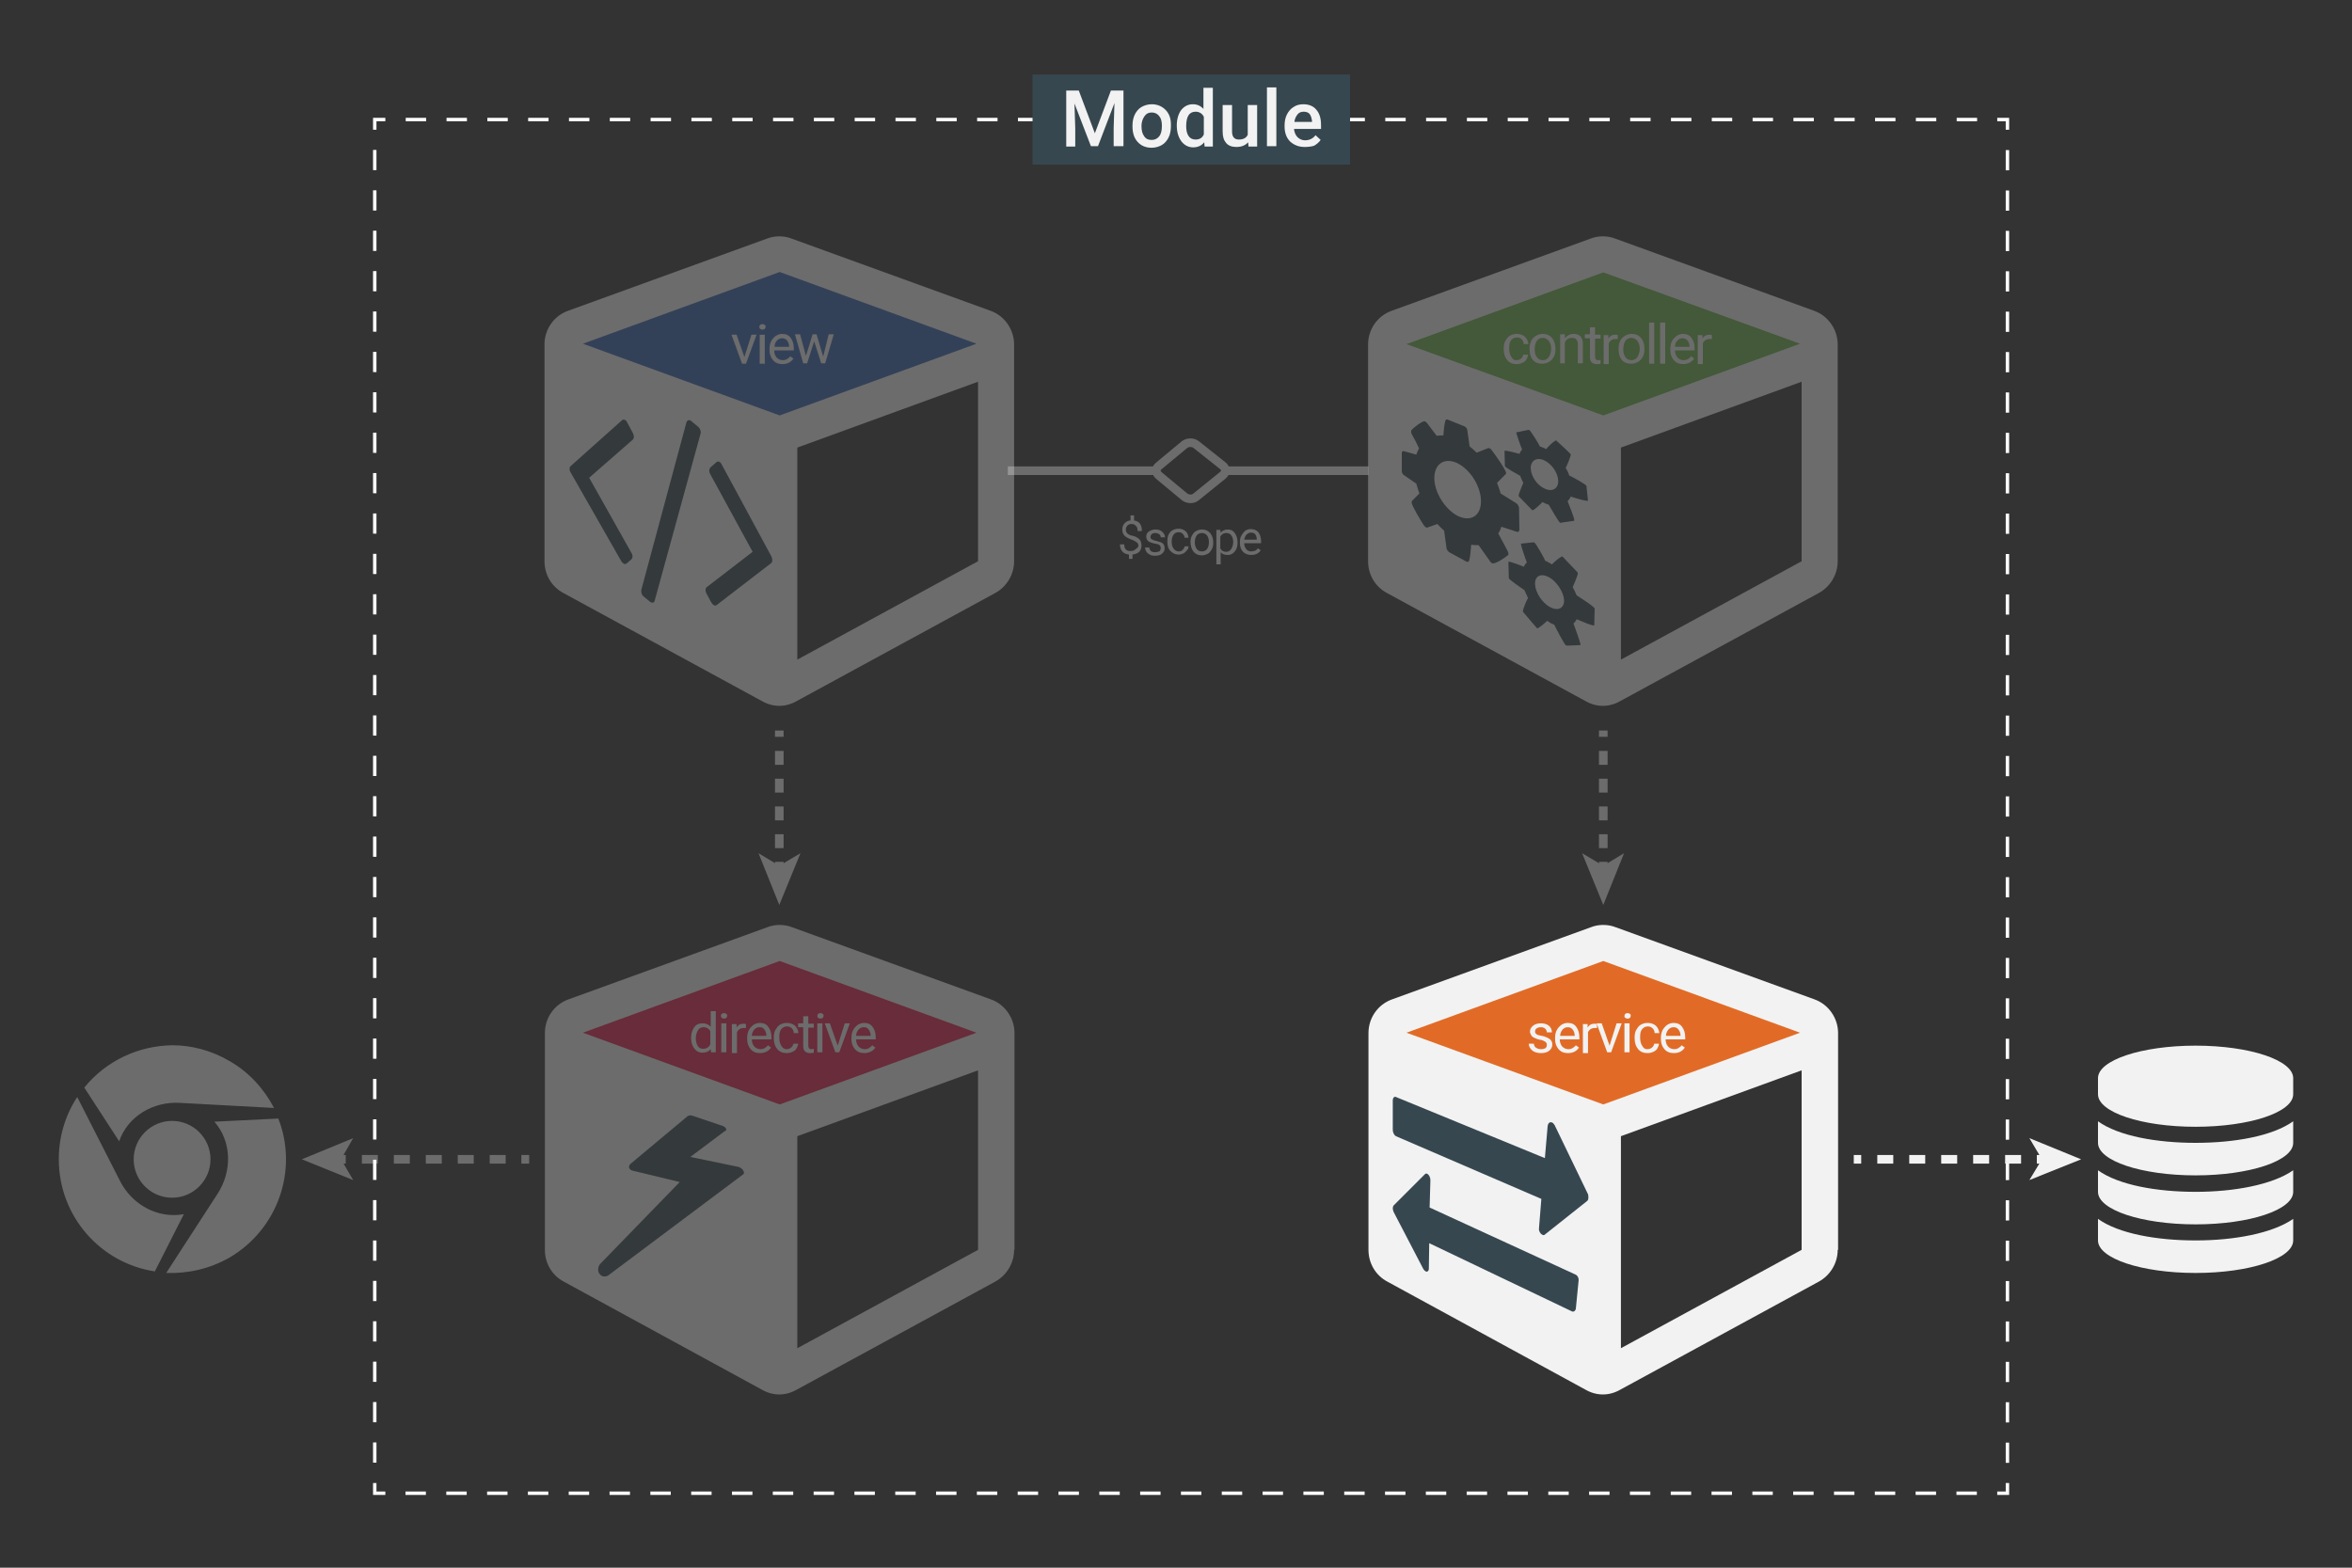 <?xml version="1.0" encoding="utf-8"?>
<!-- Generator: Adobe Illustrator 16.0.0, SVG Export Plug-In . SVG Version: 6.00 Build 0)  -->
<!DOCTYPE svg PUBLIC "-//W3C//DTD SVG 1.1//EN" "http://www.w3.org/Graphics/SVG/1.1/DTD/svg11.dtd">
<svg version="1.1" id="Layer_1" xmlns="http://www.w3.org/2000/svg" xmlns:xlink="http://www.w3.org/1999/xlink" x="0px" y="0px"
	 width="600px" height="400px" viewBox="0 0 600 400" enable-background="new 0 0 600 400" xml:space="preserve">
<rect x="0" y="0" width="600" height="400" fill="#333333" stroke="none"/>
<g>
	<g>
		<g>
			<polyline fill="none" stroke="#FFFFFF" stroke-width="0.87" stroke-miterlimit="10" points="512.1,378.4 512.1,381 509.5,381 
							"/>
			
				<line fill="none" stroke="#FFFFFF" stroke-width="0.87" stroke-miterlimit="10" stroke-dasharray="5.206,5.206" x1="504.3" y1="381" x2="100.9" y2="381"/>
			<polyline fill="none" stroke="#FFFFFF" stroke-width="0.87" stroke-miterlimit="10" points="98.3,381 95.6,381 95.6,378.4 			
				"/>
			
				<line fill="none" stroke="#FFFFFF" stroke-width="0.87" stroke-miterlimit="10" stroke-dasharray="5.153,5.153" x1="95.6" y1="373.2" x2="95.6" y2="35.7"/>
			<polyline fill="none" stroke="#FFFFFF" stroke-width="0.87" stroke-miterlimit="10" points="95.6,33.1 95.6,30.5 98.3,30.5 			
				"/>
			
				<line fill="none" stroke="#FFFFFF" stroke-width="0.87" stroke-miterlimit="10" stroke-dasharray="5.206,5.206" x1="103.5" y1="30.5" x2="506.9" y2="30.5"/>
			<polyline fill="none" stroke="#FFFFFF" stroke-width="0.87" stroke-miterlimit="10" points="509.5,30.5 512.1,30.5 512.1,33.1 
							"/>
			
				<line fill="none" stroke="#FFFFFF" stroke-width="0.87" stroke-miterlimit="10" stroke-dasharray="5.153,5.153" x1="512.1" y1="38.3" x2="512.1" y2="375.8"/>
		</g>
	</g>
	<rect x="263.4" y="19" fill="#36474F" width="81" height="23"/>
	<g>
		<path fill="#F2F2F2" d="M275.2,23.1l4.1,10.9l4.1-10.9h3.2v14.2h-2.5v-4.7l0.2-6.3l-4.2,11h-1.8l-4.2-10.9l0.2,6.3v4.7H272V23.1
			H275.2z"/>
		<path fill="#F2F2F2" d="M288.9,32c0-1,0.2-2,0.6-2.8s1-1.5,1.7-1.9s1.6-0.7,2.6-0.7c1.4,0,2.6,0.5,3.5,1.4s1.4,2.1,1.4,3.7l0,0.6
			c0,1-0.2,2-0.6,2.8s-1,1.5-1.7,1.9s-1.6,0.7-2.6,0.7c-1.5,0-2.7-0.5-3.6-1.5s-1.3-2.3-1.3-4V32z M291.2,32.2
			c0,1.1,0.2,1.9,0.7,2.6s1.1,0.9,1.9,0.9s1.4-0.3,1.9-0.9s0.7-1.5,0.7-2.7c0-1.1-0.2-1.9-0.7-2.5s-1.1-0.9-1.9-0.9
			c-0.8,0-1.4,0.3-1.8,0.9S291.2,30.9,291.2,32.2z"/>
		<path fill="#F2F2F2" d="M300.2,32c0-1.6,0.4-2.9,1.1-3.9c0.8-1,1.8-1.5,3-1.5c1.1,0,2,0.4,2.7,1.2v-5.4h2.4v15h-2.1l-0.1-1.1
			c-0.7,0.9-1.7,1.3-2.8,1.3c-1.2,0-2.2-0.5-3-1.5C300.6,35,300.2,33.7,300.2,32z M302.6,32.2c0,1.1,0.2,1.9,0.6,2.5
			c0.4,0.6,1,0.9,1.8,0.9c1,0,1.7-0.4,2.1-1.3v-4.5c-0.4-0.8-1.1-1.3-2.1-1.3c-0.8,0-1.4,0.3-1.8,0.9C302.8,30,302.6,31,302.6,32.2z
			"/>
		<path fill="#F2F2F2" d="M318.4,36.3c-0.7,0.8-1.7,1.2-3,1.2c-1.1,0-2-0.3-2.6-1c-0.6-0.7-0.9-1.6-0.9-2.9v-6.8h2.4v6.8
			c0,1.3,0.6,2,1.7,2c1.2,0,1.9-0.4,2.3-1.2v-7.6h2.4v10.6h-2.2L318.4,36.3z"/>
		<path fill="#F2F2F2" d="M325.6,37.3h-2.4v-15h2.4V37.3z"/>
		<path fill="#F2F2F2" d="M332.8,37.5c-1.5,0-2.7-0.5-3.7-1.4c-0.9-0.9-1.4-2.2-1.4-3.8V32c0-1.1,0.2-2,0.6-2.8
			c0.4-0.8,1-1.5,1.7-1.9c0.7-0.5,1.6-0.7,2.5-0.7c1.4,0,2.6,0.5,3.3,1.4c0.8,0.9,1.2,2.2,1.2,3.9v1h-6.9c0.1,0.9,0.4,1.6,0.9,2.1
			c0.5,0.5,1.2,0.8,1.9,0.8c1.1,0,2-0.4,2.7-1.3l1.3,1.2c-0.4,0.6-1,1.1-1.7,1.5C334.5,37.4,333.7,37.5,332.8,37.5z M332.6,28.5
			c-0.7,0-1.2,0.2-1.6,0.7s-0.7,1.1-0.8,1.9h4.5v-0.2c-0.1-0.8-0.3-1.4-0.6-1.8S333.2,28.5,332.6,28.5z"/>
	</g>
</g>
<g>
	<g>
		<path fill="#F2F2F2" d="M585,275.1v4.1c0,4.6-11.1,8.3-24.9,8.3s-24.9-3.7-24.9-8.3v-4.1c0-4.6,11.1-8.3,24.9-8.3
			S585,270.5,585,275.1z M585,286.1v5.5c0,4.6-11.1,8.3-24.9,8.3s-24.9-3.7-24.9-8.3v-5.5c5.3,3.8,15.1,5.5,24.9,5.5
			S579.7,289.9,585,286.1z M585,298.6v5.5c0,4.6-11.1,8.3-24.9,8.3s-24.9-3.7-24.9-8.3v-5.5c5.3,3.8,15.1,5.5,24.9,5.5
			S579.7,302.3,585,298.6z M585,311v5.5c0,4.6-11.1,8.3-24.9,8.3s-24.9-3.7-24.9-8.3V311c5.3,3.8,15.1,5.5,24.9,5.5
			S579.7,314.7,585,311z"/>
	</g>
	<g>
		<g>
			<line fill="none" stroke="#F2F2F2" stroke-width="2.2" stroke-miterlimit="10" x1="472.9" y1="295.8" x2="474.8" y2="295.8"/>
			
				<line fill="none" stroke="#F2F2F2" stroke-width="2.2" stroke-miterlimit="10" stroke-dasharray="4.076,4.076" x1="478.9" y1="295.8" x2="517.6" y2="295.8"/>
			<line fill="none" stroke="#F2F2F2" stroke-width="2.2" stroke-miterlimit="10" x1="519.6" y1="295.8" x2="521.5" y2="295.8"/>
			<g>
				<polygon fill="#F2F2F2" points="530.9,295.8 517.7,301.1 520.9,295.8 517.7,290.4 				"/>
			</g>
		</g>
	</g>
</g>
<g opacity="0.3">
	<g>
		<path fill="#F2F2F2" d="M30.6,301.3c3.1,6.1,9.6,9.7,16.3,8.5l-7.4,14.6C25.6,322.3,15,310.3,15,295.8c0-5.9,1.7-11.3,4.7-15.9
			L30.6,301.3z M58.5,270.7c5.1,2.9,8.9,7.2,11.4,12l-24-1.3c-6.8-0.4-13.3,3.4-15.5,9.8l-8.9-13.7c5.6-6.9,13.9-10.7,22.5-10.8
			C48.8,266.7,53.9,268,58.5,270.7z M53.7,295.8c0,5.4-4.4,9.8-9.8,9.8s-9.8-4.4-9.8-9.8s4.4-9.8,9.8-9.8S53.7,290.4,53.7,295.8z
			 M58.5,320.9c-5.1,2.9-10.7,4.1-16.1,3.9l13.1-20.2c3.7-5.7,3.7-13.2-0.8-18.4l16.3-0.8C76.1,298.4,71,313.6,58.5,320.9z"/>
	</g>
	<g>
		<g>
			<line fill="none" stroke="#F2F2F2" stroke-width="2.2" stroke-miterlimit="10" x1="135" y1="295.8" x2="133" y2="295.8"/>
			
				<line fill="none" stroke="#F2F2F2" stroke-width="2.2" stroke-miterlimit="10" stroke-dasharray="4.076,4.076" x1="129" y1="295.8" x2="90.2" y2="295.8"/>
			<line fill="none" stroke="#F2F2F2" stroke-width="2.2" stroke-miterlimit="10" x1="88.2" y1="295.8" x2="86.3" y2="295.8"/>
			<g>
				<polygon fill="#F2F2F2" points="77,295.8 90.1,290.4 87,295.8 90.1,301.1 				"/>
			</g>
		</g>
	</g>
</g>
<g opacity="0.3">
	<polygon fill="#69B145" points="409.9,64.3 462.8,85.8 462.8,90.3 409,111.3 355.3,90.3 355.3,85.3 	"/>
	<g>
		<path fill="#F2F2F2" d="M468.8,143.2c0,3.4-1.9,6.5-4.8,8.1l-50.7,27.6c-1.4,0.8-2.9,1.2-4.4,1.2s-3-0.4-4.4-1.2l-50.7-27.6
			c-3-1.6-4.8-4.7-4.8-8.1V87.9c0-3.9,2.4-7.3,6-8.6l50.7-18.4c1-0.4,2.1-0.6,3.2-0.6s2.2,0.2,3.2,0.6l50.7,18.4
			c3.6,1.3,6,4.8,6,8.6V143.2z M459.2,87.7L409,69.5l-50.2,18.3L409,106L459.2,87.7z M459.6,143.2V97.4l-46.1,16.8v54.1L459.6,143.2
			z"/>
	</g>
	<g>
		<path fill="#F2F2F2" d="M386.8,91.9c0.5,0,0.8-0.1,1.2-0.4s0.5-0.6,0.6-1h1.2c0,0.4-0.2,0.8-0.4,1.2s-0.6,0.7-1.1,0.9
			c-0.4,0.2-0.9,0.3-1.4,0.3c-1,0-1.8-0.3-2.4-1c-0.6-0.7-0.9-1.6-0.9-2.8v-0.2c0-0.7,0.1-1.4,0.4-1.9s0.6-1,1.1-1.3
			c0.5-0.3,1.1-0.5,1.8-0.5c0.8,0,1.5,0.2,2.1,0.7c0.5,0.5,0.8,1.1,0.9,1.9h-1.2c0-0.5-0.2-0.9-0.5-1.2c-0.3-0.3-0.7-0.5-1.2-0.5
			c-0.6,0-1.1,0.2-1.5,0.7c-0.4,0.5-0.5,1.1-0.5,2v0.2c0,0.9,0.2,1.5,0.5,2S386.1,91.9,386.8,91.9z"/>
		<path fill="#F2F2F2" d="M390.2,89c0-0.7,0.1-1.4,0.4-2c0.3-0.6,0.7-1,1.2-1.3c0.5-0.3,1.1-0.5,1.7-0.5c1,0,1.8,0.3,2.4,1
			c0.6,0.7,0.9,1.6,0.9,2.8v0.1c0,0.7-0.1,1.4-0.4,1.9c-0.3,0.6-0.7,1-1.2,1.3c-0.5,0.3-1.1,0.5-1.8,0.5c-1,0-1.8-0.3-2.4-1
			C390.5,91.2,390.2,90.3,390.2,89L390.2,89z M391.5,89.2c0,0.8,0.2,1.5,0.6,2c0.4,0.5,0.9,0.7,1.5,0.7c0.6,0,1.2-0.3,1.5-0.8
			s0.6-1.2,0.6-2.1c0-0.8-0.2-1.5-0.6-2c-0.4-0.5-0.9-0.8-1.5-0.8c-0.6,0-1.1,0.2-1.5,0.7S391.5,88.2,391.5,89.2z"/>
		<path fill="#F2F2F2" d="M399.2,85.4l0,0.9c0.6-0.7,1.3-1.1,2.2-1.1c1.6,0,2.4,0.9,2.4,2.6v4.9h-1.3v-4.9c0-0.5-0.1-0.9-0.4-1.2
			c-0.2-0.3-0.6-0.4-1.1-0.4c-0.4,0-0.8,0.1-1.1,0.3s-0.6,0.5-0.7,0.9v5.3H398v-7.4H399.2z"/>
		<path fill="#F2F2F2" d="M406.9,83.6v1.8h1.4v1h-1.4V91c0,0.3,0.1,0.5,0.2,0.7c0.1,0.1,0.3,0.2,0.6,0.2c0.1,0,0.3,0,0.6-0.1v1
			c-0.3,0.1-0.7,0.1-1,0.1c-0.6,0-1-0.2-1.3-0.5s-0.4-0.8-0.4-1.5v-4.6h-1.3v-1h1.3v-1.8H406.9z"/>
		<path fill="#F2F2F2" d="M412.7,86.5c-0.2,0-0.4,0-0.6,0c-0.8,0-1.4,0.4-1.7,1.1v5.3h-1.3v-7.4h1.2l0,0.9c0.4-0.7,1-1,1.8-1
			c0.2,0,0.4,0,0.6,0.1V86.5z"/>
		<path fill="#F2F2F2" d="M412.9,89c0-0.7,0.1-1.4,0.4-2c0.3-0.6,0.7-1,1.2-1.3c0.5-0.3,1.1-0.5,1.7-0.5c1,0,1.8,0.3,2.4,1
			c0.6,0.7,0.9,1.6,0.9,2.8v0.1c0,0.7-0.1,1.4-0.4,1.9c-0.3,0.6-0.7,1-1.2,1.3c-0.5,0.3-1.1,0.5-1.8,0.5c-1,0-1.8-0.3-2.4-1
			C413.2,91.2,412.9,90.3,412.9,89L412.9,89z M414.1,89.2c0,0.8,0.2,1.5,0.6,2c0.4,0.5,0.9,0.7,1.5,0.7c0.6,0,1.2-0.3,1.5-0.8
			s0.6-1.2,0.6-2.1c0-0.8-0.2-1.5-0.6-2c-0.4-0.5-0.9-0.8-1.5-0.8c-0.6,0-1.1,0.2-1.5,0.7S414.1,88.2,414.1,89.2z"/>
		<path fill="#F2F2F2" d="M422,92.8h-1.3V82.3h1.3V92.8z"/>
		<path fill="#F2F2F2" d="M424.8,92.8h-1.3V82.3h1.3V92.8z"/>
		<path fill="#F2F2F2" d="M429.4,92.9c-1,0-1.8-0.3-2.4-1s-0.9-1.5-0.9-2.6v-0.2c0-0.7,0.1-1.4,0.4-2c0.3-0.6,0.7-1,1.2-1.4
			c0.5-0.3,1-0.5,1.6-0.5c1,0,1.7,0.3,2.2,1s0.8,1.5,0.8,2.7v0.5h-5c0,0.7,0.2,1.3,0.6,1.8c0.4,0.4,0.9,0.7,1.6,0.7
			c0.4,0,0.8-0.1,1.1-0.3s0.6-0.4,0.8-0.7l0.8,0.6C431.5,92.4,430.6,92.9,429.4,92.9z M429.2,86.3c-0.5,0-0.9,0.2-1.3,0.6
			s-0.6,0.9-0.6,1.6h3.7v-0.1c0-0.6-0.2-1.1-0.5-1.5S429.7,86.3,429.2,86.3z"/>
		<path fill="#F2F2F2" d="M436.7,86.5c-0.2,0-0.4,0-0.6,0c-0.8,0-1.4,0.4-1.7,1.1v5.3h-1.3v-7.4h1.2l0,0.9c0.4-0.7,1-1,1.8-1
			c0.2,0,0.4,0,0.6,0.1V86.5z"/>
	</g>
	<g>
		<path fill="#36474F" d="M387.6,135.1c0,0.4-0.2,0.7-0.6,0.6l-4-1.3c-0.2,0.6-0.4,1.2-0.8,1.7c0.8,1.5,1.6,2.9,2.4,4.5
			c0.1,0.2,0.2,0.4,0.2,0.7c0,0.2,0,0.4-0.2,0.4c-0.5,0.5-3.3,2.4-4,2c-0.2-0.1-0.4-0.3-0.5-0.5l-2.9-4.1c-0.6,0-1.2,0-1.9-0.1
			c-0.1,1.3-0.2,2.8-0.5,4c-0.1,0.3-0.4,0.5-0.7,0.3l-4.4-2.4c-0.3-0.2-0.7-0.7-0.7-1.1l-0.6-4.4c-0.6-0.5-1.2-1.1-1.7-1.7l-2.6,0.9
			c-0.1,0.1-0.3,0-0.4-0.1c-0.2-0.1-0.3-0.3-0.5-0.5c-0.6-0.9-3.1-5-3.1-5.8c0-0.2,0.1-0.3,0.1-0.4c0.6-0.6,1.3-1.3,1.9-1.9
			c-0.3-0.8-0.6-1.7-0.8-2.5l-3.2-2.2c-0.3-0.2-0.5-0.6-0.5-1v-4.6c0-0.3,0.2-0.6,0.5-0.5l3.2,0.9c0.2-0.6,0.4-1.1,0.7-1.6
			c-0.6-1.3-1.2-2.5-1.9-3.7c-0.1-0.2-0.1-0.4-0.1-0.6c0-0.2,0-0.3,0.1-0.4c0.4-0.5,2.8-2.4,3.4-2.2c0.2,0.1,0.3,0.2,0.5,0.4
			l2.5,3.3c0.5-0.1,1.1-0.1,1.7-0.1c0.1-1.2,0.2-2.6,0.5-3.7c0.1-0.3,0.3-0.5,0.7-0.3l4.2,1.7c0.3,0.1,0.7,0.6,0.7,0.9l0.6,4.2
			c0.6,0.5,1.2,1,1.8,1.6l2.8-1.1c0.1-0.1,0.3-0.1,0.5,0c0.2,0.1,0.4,0.2,0.5,0.4c0.7,0.9,3.7,5.1,3.7,5.9c0,0.2-0.1,0.3-0.2,0.4
			c-0.7,0.7-1.4,1.4-2.1,2.1c0.3,0.9,0.7,1.8,0.9,2.7l4,2.5c0.4,0.3,0.6,0.7,0.7,1.1L387.6,135.1z M371.6,118.1
			c-3.2-1.4-5.7,0.3-5.7,3.9c0,3.6,2.7,7.9,5.9,9.6c3.4,1.7,6.1,0,6-3.9C377.7,123.9,374.9,119.6,371.6,118.1z M405.1,127.7
			c0,0.4-3.8-0.8-4.4-1c-0.2,0.5-0.5,0.8-0.8,1.2c0.3,0.7,1.7,4.2,1.7,4.8c0,0.1,0,0.1-0.1,0.2c-0.3,0-3.4,0.5-3.5,0.5
			c-0.4-0.2-2.6-4.1-2.9-4.6c-0.3-0.1-0.6-0.2-0.8-0.3c-0.3-0.1-0.6-0.3-0.8-0.4c-0.3,0.3-2.2,2.2-2.6,2.1c-0.1-0.1-3.1-3.2-3.4-3.5
			c-0.1-0.1-0.1-0.2-0.1-0.2c0-0.5,1-2.8,1.2-3.3c-0.3-0.6-0.6-1.2-0.8-1.8c-0.5-0.3-3.9-2.1-3.9-2.5l-0.1-3.8
			c0-0.4,3.3,0.6,3.8,0.7c0.2-0.4,0.4-0.8,0.7-1.1c-0.3-0.6-1.4-3.8-1.5-4.3c0-0.1,0-0.1,0.1-0.1c0.3,0,3-0.7,3.2-0.6
			c0.3,0.1,2.5,3.6,2.7,4.2c0.3,0.1,0.5,0.2,0.8,0.3c0.3,0.1,0.5,0.2,0.8,0.4c0.7-0.8,1.5-1.6,2.4-2.2l0.2,0c0.1,0.1,3.3,3,3.6,3.4
			c0.1,0.1,0.1,0.2,0.1,0.2c0,0.5-1,2.9-1.3,3.4c0.4,0.6,0.7,1.2,0.9,1.9c0.6,0.3,4.4,2.3,4.4,2.7L405.1,127.7z M406.7,159.5
			c0,0.5-3.9-1.3-4.5-1.5c-0.2,0.5-0.5,0.8-0.8,1.1c0.3,0.8,1.7,4.7,1.8,5.3c0,0.1,0,0.1-0.1,0.2c-0.4,0-3.5,0.2-3.6,0.1
			c-0.4-0.2-2.7-4.6-3-5.3c-0.3-0.1-0.6-0.3-0.9-0.4c-0.3-0.2-0.6-0.4-0.9-0.6c-0.3,0.3-2.3,2.1-2.6,1.9c-0.1-0.1-3.2-3.7-3.5-4.1
			c-0.1-0.1-0.1-0.2-0.1-0.3c0-0.5,1-2.9,1.3-3.3c-0.3-0.7-0.6-1.3-0.9-2c-0.5-0.4-4-2.7-4-3.1l-0.1-4.1c0-0.4,3.4,1,3.9,1.2
			c0.2-0.4,0.5-0.8,0.8-1.1c-0.3-0.7-1.5-4.2-1.5-4.7c0-0.1,0-0.1,0.1-0.1c0.3,0,3.2-0.4,3.3-0.3c0.4,0.2,2.6,4.1,2.8,4.7
			c0.3,0.1,0.6,0.2,0.8,0.4c0.3,0.1,0.6,0.3,0.9,0.5c0.8-0.8,1.6-1.5,2.5-2l0.2,0c0.1,0.1,3.4,3.6,3.8,4c0.1,0.1,0.1,0.2,0.1,0.3
			c0,0.6-1.1,3-1.3,3.5c0.4,0.7,0.7,1.4,1,2.1c0.6,0.4,4.6,2.9,4.6,3.4L406.7,159.5z M393.8,117.4c-1.9-0.8-3.4,0.2-3.3,2.2
			c0.1,2,1.7,4.3,3.6,5.1c2,0.9,3.5-0.1,3.4-2.1C397.4,120.5,395.7,118.2,393.8,117.4z M395,147.2c-2-1-3.5-0.2-3.4,1.9
			c0.1,2.1,1.8,4.7,3.8,5.8c2.1,1.1,3.7,0.3,3.6-1.9C398.8,150.9,397,148.2,395,147.2z"/>
	</g>
</g>
<g>
	<polygon fill="#E16B26" points="409.9,240 462.8,261.5 462.8,266 409,287 355.3,266 355.3,261 	"/>
	<g>
		<path fill="#F2F2F2" d="M468.8,318.9c0,3.4-1.9,6.5-4.8,8.1l-50.7,27.6c-1.4,0.8-2.9,1.2-4.4,1.2s-3-0.4-4.4-1.2L353.9,327
			c-3-1.6-4.8-4.7-4.8-8.1v-55.3c0-3.9,2.4-7.3,6-8.6l50.7-18.4c1-0.4,2.1-0.6,3.2-0.6s2.2,0.2,3.2,0.6l50.7,18.4
			c3.6,1.3,6,4.8,6,8.6V318.9z M459.2,263.5L409,245.2l-50.2,18.3l50.2,18.3L459.2,263.5z M459.6,318.9v-45.8l-46.1,16.8V344
			L459.6,318.9z"/>
	</g>
	<g>
		<path fill="#F2F2F2" d="M394.6,266.6c0-0.3-0.1-0.6-0.4-0.8c-0.3-0.2-0.7-0.4-1.3-0.5c-0.6-0.1-1.1-0.3-1.5-0.5
			c-0.4-0.2-0.7-0.4-0.8-0.7c-0.2-0.3-0.3-0.6-0.3-0.9c0-0.6,0.3-1.1,0.8-1.5c0.5-0.4,1.2-0.6,2-0.6c0.8,0,1.5,0.2,2,0.6
			c0.5,0.4,0.8,1,0.8,1.7h-1.3c0-0.3-0.1-0.6-0.4-0.9c-0.3-0.3-0.7-0.4-1.1-0.4c-0.5,0-0.8,0.1-1.1,0.3s-0.4,0.5-0.4,0.8
			c0,0.3,0.1,0.5,0.4,0.7s0.7,0.3,1.3,0.4c0.6,0.1,1.1,0.3,1.5,0.5s0.7,0.4,0.9,0.7c0.2,0.3,0.3,0.6,0.3,1c0,0.7-0.3,1.2-0.8,1.6
			c-0.5,0.4-1.2,0.6-2.1,0.6c-0.6,0-1.1-0.1-1.6-0.3s-0.8-0.5-1.1-0.9c-0.3-0.4-0.4-0.8-0.4-1.2h1.3c0,0.4,0.2,0.8,0.5,1
			c0.3,0.2,0.7,0.4,1.3,0.4c0.5,0,0.9-0.1,1.2-0.3C394.5,267.2,394.6,266.9,394.6,266.6z"/>
		<path fill="#F2F2F2" d="M400,268.7c-1,0-1.8-0.3-2.4-1c-0.6-0.7-0.9-1.5-0.9-2.6v-0.2c0-0.7,0.1-1.4,0.4-2c0.3-0.6,0.7-1,1.2-1.4
			c0.5-0.3,1-0.5,1.6-0.5c1,0,1.7,0.3,2.2,1s0.8,1.5,0.8,2.7v0.5h-5c0,0.7,0.2,1.3,0.6,1.8c0.4,0.4,0.9,0.7,1.6,0.7
			c0.4,0,0.8-0.1,1.1-0.3s0.6-0.4,0.8-0.7l0.8,0.6C402.2,268.2,401.3,268.7,400,268.7z M399.9,262.1c-0.5,0-0.9,0.2-1.3,0.6
			c-0.3,0.4-0.6,0.9-0.6,1.6h3.7v-0.1c0-0.6-0.2-1.1-0.5-1.5C400.8,262.2,400.4,262.1,399.9,262.1z"/>
		<path fill="#F2F2F2" d="M407.4,262.3c-0.2,0-0.4,0-0.6,0c-0.8,0-1.4,0.4-1.7,1.1v5.3h-1.3v-7.4h1.2l0,0.9c0.4-0.7,1-1,1.8-1
			c0.2,0,0.4,0,0.6,0.1V262.3z"/>
		<path fill="#F2F2F2" d="M410.6,266.8l1.8-5.7h1.3l-2.7,7.4h-1l-2.7-7.4h1.3L410.6,266.8z"/>
		<path fill="#F2F2F2" d="M414.4,259.2c0-0.2,0.1-0.4,0.2-0.5c0.1-0.1,0.3-0.2,0.6-0.2s0.4,0.1,0.6,0.2s0.2,0.3,0.2,0.5
			s-0.1,0.4-0.2,0.5s-0.3,0.2-0.6,0.2s-0.4-0.1-0.6-0.2C414.4,259.6,414.4,259.4,414.4,259.2z M415.7,268.5h-1.3v-7.4h1.3V268.5z"/>
		<path fill="#F2F2F2" d="M420.2,267.7c0.5,0,0.8-0.1,1.2-0.4s0.5-0.6,0.6-1h1.2c0,0.4-0.2,0.8-0.4,1.2s-0.6,0.7-1.1,0.9
			c-0.4,0.2-0.9,0.3-1.4,0.3c-1,0-1.8-0.3-2.4-1c-0.6-0.7-0.9-1.6-0.9-2.8v-0.2c0-0.7,0.1-1.4,0.4-1.9s0.6-1,1.1-1.3
			c0.5-0.3,1.1-0.5,1.8-0.5c0.8,0,1.5,0.2,2.1,0.7c0.5,0.5,0.8,1.1,0.9,1.9h-1.2c0-0.5-0.2-0.9-0.5-1.2c-0.3-0.3-0.7-0.5-1.2-0.5
			c-0.6,0-1.1,0.2-1.5,0.7c-0.4,0.5-0.5,1.1-0.5,2v0.2c0,0.9,0.2,1.5,0.5,2S419.5,267.7,420.2,267.7z"/>
		<path fill="#F2F2F2" d="M427,268.7c-1,0-1.8-0.3-2.4-1c-0.6-0.7-0.9-1.5-0.9-2.6v-0.2c0-0.7,0.1-1.4,0.4-2c0.3-0.6,0.7-1,1.2-1.4
			c0.5-0.3,1-0.5,1.6-0.5c1,0,1.7,0.3,2.2,1s0.8,1.5,0.8,2.7v0.5h-5c0,0.7,0.2,1.3,0.6,1.8c0.4,0.4,0.9,0.7,1.6,0.7
			c0.4,0,0.8-0.1,1.1-0.3s0.6-0.4,0.8-0.7l0.8,0.6C429.2,268.2,428.3,268.7,427,268.7z M426.9,262.1c-0.5,0-0.9,0.2-1.3,0.6
			c-0.3,0.4-0.6,0.9-0.6,1.6h3.7v-0.1c0-0.6-0.2-1.1-0.5-1.5C427.8,262.2,427.4,262.1,426.9,262.1z"/>
	</g>
	<g>
		<path fill="#36474F" d="M404.8,306.5l-10.7,8.5c-0.2,0.2-0.5,0.2-0.7,0c-0.5-0.2-0.9-1-0.8-1.6l0.6-7.5l-37.1-16
			c-0.4-0.2-0.8-0.9-0.8-1.6v-7.5c0-0.7,0.4-1.1,0.8-0.9l38,15.6l0.7-8.1c0.1-0.8,0.5-1.2,1.1-1c0.3,0.1,0.5,0.4,0.7,0.7l8.4,17.4
			c0.2,0.3,0.2,0.7,0.2,1.1C405.2,306.1,405,306.4,404.8,306.5z M402,333.9c-0.1,0.6-0.6,0.9-1,0.7l-36.4-17.4l-0.1,6.5
			c0,0.6-0.4,0.9-0.8,0.7c-0.2-0.1-0.4-0.3-0.6-0.6l-7.6-14.6c-0.1-0.3-0.2-0.6-0.2-0.9c0-0.3,0.1-0.6,0.2-0.7l8-8
			c0.2-0.2,0.4-0.2,0.6-0.1c0.4,0.2,0.8,0.9,0.8,1.6l-0.2,7l37.2,17.1c0.5,0.2,0.9,0.9,0.8,1.6L402,333.9z"/>
	</g>
</g>
<g opacity="0.3">
	<polygon fill="#3360AD" points="199.8,64.3 252.7,85.8 252.7,90.3 198.8,111.3 145.2,90.3 145.2,85.3 	"/>
	<g>
		<path fill="#F2F2F2" d="M258.7,143.2c0,3.4-1.9,6.5-4.8,8.1l-50.7,27.6c-1.4,0.8-2.9,1.2-4.4,1.2s-3-0.4-4.4-1.2l-50.7-27.6
			c-3-1.6-4.8-4.7-4.8-8.1V87.9c0-3.9,2.4-7.3,6-8.6l50.7-18.4c1-0.4,2.1-0.6,3.2-0.6s2.2,0.2,3.2,0.6l50.7,18.4
			c3.6,1.3,6,4.8,6,8.6V143.2z M249.1,87.7l-50.2-18.3l-50.2,18.3l50.2,18.3L249.1,87.7z M249.5,143.2V97.4l-46.1,16.8v54.1
			L249.5,143.2z"/>
	</g>
	<g>
		<path fill="#F2F2F2" d="M189.9,91.1l1.8-5.7h1.3l-2.7,7.4h-1l-2.7-7.4h1.3L189.9,91.1z"/>
		<path fill="#F2F2F2" d="M193.7,83.4c0-0.2,0.1-0.4,0.2-0.5c0.1-0.1,0.3-0.2,0.6-0.2s0.4,0.1,0.6,0.2s0.2,0.3,0.2,0.5
			s-0.1,0.4-0.2,0.5s-0.3,0.2-0.6,0.2s-0.4-0.1-0.6-0.2C193.8,83.8,193.7,83.6,193.7,83.4z M195.1,92.8h-1.3v-7.4h1.3V92.8z"/>
		<path fill="#F2F2F2" d="M199.6,92.9c-1,0-1.8-0.3-2.4-1s-0.9-1.5-0.9-2.6v-0.2c0-0.7,0.1-1.4,0.4-2c0.3-0.6,0.7-1,1.2-1.4
			c0.5-0.3,1-0.5,1.6-0.5c1,0,1.7,0.3,2.2,1s0.8,1.5,0.8,2.7v0.5h-5c0,0.7,0.2,1.3,0.6,1.8c0.4,0.4,0.9,0.7,1.6,0.7
			c0.4,0,0.8-0.1,1.1-0.3s0.6-0.4,0.8-0.7l0.8,0.6C201.8,92.4,200.9,92.9,199.6,92.9z M199.5,86.3c-0.5,0-0.9,0.2-1.3,0.6
			s-0.6,0.9-0.6,1.6h3.7v-0.1c0-0.6-0.2-1.1-0.5-1.5S200,86.3,199.5,86.3z"/>
		<path fill="#F2F2F2" d="M210,91l1.4-5.7h1.3l-2.2,7.4h-1l-1.8-5.6l-1.8,5.6h-1l-2.1-7.4h1.3l1.5,5.5l1.7-5.5h1L210,91z"/>
	</g>
	<g>
		<path fill="#36474F" d="M159.8,143.8c-0.4,0.3-0.9,0-1.3-0.6l-12.9-22.6c-0.4-0.6-0.4-1.4,0-1.7l13.1-11.7c0.4-0.3,1-0.1,1.3,0.6
			l1.4,2.6c0.4,0.7,0.4,1.4,0,1.8l-11.1,9.7l10.8,19.2c0.4,0.6,0.3,1.3,0,1.6L159.8,143.8z M167,153.3c-0.1,0.5-0.6,0.6-1.1,0.3
			l-1.7-1.4c-0.5-0.4-0.7-1.1-0.6-1.7l11.5-42.7c0.2-0.6,0.7-0.8,1.2-0.4l1.8,1.5c0.5,0.4,0.8,1.2,0.6,1.8L167,153.3z M182.8,154.4
			c-0.4,0.3-0.9,0-1.3-0.6l-1.3-2.4c-0.3-0.6-0.3-1.3,0.1-1.6l11.7-9L181.2,121c-0.4-0.7-0.3-1.4,0.1-1.8l1.5-1.3
			c0.4-0.3,1-0.1,1.3,0.6l12.7,23.5c0.3,0.6,0.3,1.4-0.1,1.7L182.8,154.4z"/>
	</g>
</g>
<g opacity="0.3">
	<polygon fill="#E51B4A" points="199.8,240 252.7,261.5 252.7,266 198.8,287 145.2,266 145.2,261 	"/>
	<g>
		<path fill="#F2F2F2" d="M258.7,318.9c0,3.4-1.9,6.5-4.8,8.1l-50.7,27.6c-1.4,0.8-2.9,1.2-4.4,1.2s-3-0.4-4.4-1.2L143.8,327
			c-3-1.6-4.8-4.7-4.8-8.1v-55.3c0-3.9,2.4-7.3,6-8.6l50.7-18.4c1-0.4,2.1-0.6,3.2-0.6s2.2,0.2,3.2,0.6l50.7,18.4
			c3.6,1.3,6,4.8,6,8.6V318.9z M249.1,263.5l-50.2-18.3l-50.2,18.3l50.2,18.3L249.1,263.5z M249.5,318.9v-45.8l-46.1,16.8V344
			L249.5,318.9z"/>
	</g>
	<g>
		<path fill="#F2F2F2" d="M176.3,264.8c0-1.1,0.3-2,0.8-2.7c0.5-0.7,1.2-1,2.1-1c0.9,0,1.6,0.3,2.1,0.9V258h1.3v10.5h-1.2l-0.1-0.8
			c-0.5,0.6-1.2,0.9-2.1,0.9c-0.9,0-1.6-0.4-2.1-1.1C176.6,266.9,176.3,266,176.3,264.8L176.3,264.8z M177.5,264.9
			c0,0.8,0.2,1.5,0.5,2s0.8,0.7,1.4,0.7c0.8,0,1.4-0.4,1.8-1.1v-3.4c-0.4-0.7-1-1-1.7-1c-0.6,0-1.1,0.2-1.4,0.7
			S177.5,264,177.5,264.9z"/>
		<path fill="#F2F2F2" d="M183.9,259.2c0-0.2,0.1-0.4,0.2-0.5c0.1-0.1,0.3-0.2,0.6-0.2s0.4,0.1,0.6,0.2s0.2,0.3,0.2,0.5
			s-0.1,0.4-0.2,0.5s-0.3,0.2-0.6,0.2s-0.4-0.1-0.6-0.2C184,259.6,183.9,259.4,183.9,259.2z M185.3,268.5H184v-7.4h1.3V268.5z"/>
		<path fill="#F2F2F2" d="M190.3,262.3c-0.2,0-0.4,0-0.6,0c-0.8,0-1.4,0.4-1.7,1.1v5.3h-1.3v-7.4h1.2l0,0.9c0.4-0.7,1-1,1.8-1
			c0.2,0,0.4,0,0.6,0.1V262.3z"/>
		<path fill="#F2F2F2" d="M193.9,268.7c-1,0-1.8-0.3-2.4-1c-0.6-0.7-0.9-1.5-0.9-2.6v-0.2c0-0.7,0.1-1.4,0.4-2
			c0.3-0.6,0.7-1,1.2-1.4c0.5-0.3,1-0.5,1.6-0.5c1,0,1.7,0.3,2.2,1s0.8,1.5,0.8,2.7v0.5h-5c0,0.7,0.2,1.3,0.6,1.8
			c0.4,0.4,0.9,0.7,1.6,0.7c0.4,0,0.8-0.1,1.1-0.3s0.6-0.4,0.8-0.7l0.8,0.6C196.1,268.2,195.1,268.7,193.9,268.7z M193.7,262.1
			c-0.5,0-0.9,0.2-1.3,0.6c-0.3,0.4-0.6,0.9-0.6,1.6h3.7v-0.1c0-0.6-0.2-1.1-0.5-1.5C194.7,262.2,194.3,262.1,193.7,262.1z"/>
		<path fill="#F2F2F2" d="M200.6,267.7c0.5,0,0.8-0.1,1.2-0.4s0.5-0.6,0.6-1h1.2c0,0.4-0.2,0.8-0.4,1.2s-0.6,0.7-1.1,0.9
			c-0.4,0.2-0.9,0.3-1.4,0.3c-1,0-1.8-0.3-2.4-1c-0.6-0.7-0.9-1.6-0.9-2.8v-0.2c0-0.7,0.1-1.4,0.4-1.9s0.6-1,1.1-1.3
			c0.5-0.3,1.1-0.5,1.8-0.5c0.8,0,1.5,0.2,2.1,0.7c0.5,0.5,0.8,1.1,0.9,1.9h-1.2c0-0.5-0.2-0.9-0.5-1.2c-0.3-0.3-0.7-0.5-1.2-0.5
			c-0.6,0-1.1,0.2-1.5,0.7c-0.4,0.5-0.5,1.1-0.5,2v0.2c0,0.9,0.2,1.5,0.5,2S200,267.7,200.6,267.7z"/>
		<path fill="#F2F2F2" d="M206.2,259.4v1.8h1.4v1h-1.4v4.6c0,0.3,0.1,0.5,0.2,0.7s0.3,0.2,0.6,0.2c0.1,0,0.3,0,0.6-0.1v1
			c-0.3,0.1-0.7,0.1-1,0.1c-0.6,0-1-0.2-1.3-0.5s-0.4-0.8-0.4-1.5v-4.6h-1.3v-1h1.3v-1.8H206.2z"/>
		<path fill="#F2F2F2" d="M208.5,259.2c0-0.2,0.1-0.4,0.2-0.5c0.1-0.1,0.3-0.2,0.6-0.2s0.4,0.1,0.6,0.2s0.2,0.3,0.2,0.5
			s-0.1,0.4-0.2,0.5s-0.3,0.2-0.6,0.2s-0.4-0.1-0.6-0.2C208.5,259.6,208.5,259.4,208.5,259.2z M209.8,268.5h-1.3v-7.4h1.3V268.5z"/>
		<path fill="#F2F2F2" d="M213.7,266.8l1.8-5.7h1.3l-2.7,7.4h-1l-2.7-7.4h1.3L213.7,266.8z"/>
		<path fill="#F2F2F2" d="M220.5,268.7c-1,0-1.8-0.3-2.4-1c-0.6-0.7-0.9-1.5-0.9-2.6v-0.2c0-0.7,0.1-1.4,0.4-2
			c0.3-0.6,0.7-1,1.2-1.4c0.5-0.3,1-0.5,1.6-0.5c1,0,1.7,0.3,2.2,1s0.8,1.5,0.8,2.7v0.5h-5c0,0.7,0.2,1.3,0.6,1.8
			c0.4,0.4,0.9,0.7,1.6,0.7c0.4,0,0.8-0.1,1.1-0.3s0.6-0.4,0.8-0.7l0.8,0.6C222.7,268.2,221.7,268.7,220.5,268.7z M220.3,262.1
			c-0.5,0-0.9,0.2-1.3,0.6c-0.3,0.4-0.6,0.9-0.6,1.6h3.7v-0.1c0-0.6-0.2-1.1-0.5-1.5C221.3,262.2,220.9,262.1,220.3,262.1z"/>
	</g>
	<g>
		<path fill="#36474F" d="M189.5,299.7l-34.3,25.7c-0.6,0.4-1.4,0.4-1.9,0c-0.1-0.1-0.3-0.3-0.4-0.4c-0.5-0.8-0.4-1.9,0.3-2.6
			l20.2-20.8l-12-2.9c-0.1,0-0.2-0.1-0.3-0.1c-0.3-0.1-0.5-0.4-0.6-0.6c-0.1-0.3,0-0.7,0.3-1l14.6-12.2c0.3-0.2,0.8-0.3,1.3-0.1
			l7.7,2.6c0.6,0.2,1,0.7,0.8,1.1c0,0.1-0.1,0.2-0.3,0.2l-8.8,6.6l12.1,2.5c0.1,0,0.3,0.1,0.4,0.1c0.4,0.2,0.7,0.4,0.9,0.7
			C189.9,299.1,189.9,299.5,189.5,299.7z"/>
	</g>
</g>
<g opacity="0.3">
	<g>
		<line fill="none" stroke="#F2F2F2" stroke-width="2.2" stroke-miterlimit="10" x1="409" y1="186.4" x2="409" y2="188"/>
		
			<line fill="none" stroke="#F2F2F2" stroke-width="2.2" stroke-miterlimit="10" stroke-dasharray="3.543,3.543" x1="409" y1="191.6" x2="409" y2="218.1"/>
		<line fill="none" stroke="#F2F2F2" stroke-width="2.2" stroke-miterlimit="10" x1="409" y1="219.9" x2="409" y2="221.6"/>
		<g>
			<polygon fill="#F2F2F2" points="409,230.9 403.6,217.7 409,220.9 414.3,217.7 			"/>
		</g>
	</g>
</g>
<g opacity="0.3">
	<g>
		<line fill="none" stroke="#F2F2F2" stroke-width="2.2" stroke-miterlimit="10" x1="198.8" y1="186.4" x2="198.8" y2="188"/>
		
			<line fill="none" stroke="#F2F2F2" stroke-width="2.2" stroke-miterlimit="10" stroke-dasharray="3.543,3.543" x1="198.8" y1="191.6" x2="198.8" y2="218.1"/>
		<line fill="none" stroke="#F2F2F2" stroke-width="2.2" stroke-miterlimit="10" x1="198.8" y1="219.9" x2="198.8" y2="221.6"/>
		<g>
			<polygon fill="#F2F2F2" points="198.8,230.9 193.5,217.7 198.8,220.9 204.2,217.7 			"/>
		</g>
	</g>
</g>
<g opacity="0.3">
	<g>
		<path fill="#F2F2F2" d="M290.4,139.3c0-0.4-0.1-0.7-0.4-0.9s-0.7-0.5-1.3-0.7c-0.8-0.3-1.4-0.6-1.8-1s-0.6-0.9-0.6-1.6
			c0-0.6,0.2-1.2,0.6-1.6s0.9-0.7,1.5-0.7v-1.3h0.9v1.3c0.7,0.1,1.2,0.4,1.5,0.8s0.5,1.1,0.5,1.9h-1.1c0-0.6-0.1-1-0.4-1.3
			c-0.3-0.3-0.6-0.5-1.1-0.5c-0.5,0-0.8,0.1-1.1,0.4c-0.2,0.2-0.4,0.6-0.4,1c0,0.4,0.1,0.7,0.4,1s0.7,0.5,1.3,0.6s1.1,0.4,1.4,0.6
			s0.6,0.5,0.7,0.8s0.2,0.7,0.2,1.1c0,0.7-0.2,1.2-0.6,1.6s-1,0.6-1.7,0.7v1.1h-0.9v-1.1c-0.7-0.1-1.3-0.3-1.7-0.8s-0.6-1.1-0.6-1.8
			h1.1c0,0.5,0.1,1,0.4,1.3s0.7,0.4,1.2,0.4c0.5,0,0.9-0.1,1.2-0.4S290.4,139.7,290.4,139.3z"/>
		<path fill="#F2F2F2" d="M296.1,139.8c0-0.3-0.1-0.5-0.3-0.7s-0.6-0.3-1.2-0.4s-1-0.3-1.3-0.4s-0.6-0.4-0.7-0.6s-0.2-0.5-0.2-0.8
			c0-0.5,0.2-1,0.7-1.3s1-0.5,1.7-0.5c0.7,0,1.3,0.2,1.7,0.6s0.7,0.8,0.7,1.4h-1.1c0-0.3-0.1-0.6-0.4-0.8s-0.6-0.3-1-0.3
			c-0.4,0-0.7,0.1-0.9,0.3s-0.3,0.4-0.3,0.7c0,0.3,0.1,0.5,0.3,0.6s0.6,0.3,1.1,0.4s1,0.3,1.3,0.4s0.6,0.4,0.7,0.6s0.2,0.5,0.2,0.9
			c0,0.6-0.2,1-0.7,1.4s-1,0.5-1.8,0.5c-0.5,0-1-0.1-1.3-0.3s-0.7-0.4-0.9-0.8s-0.3-0.7-0.3-1h1.1c0,0.4,0.2,0.7,0.4,0.9
			s0.6,0.3,1.1,0.3c0.4,0,0.7-0.1,1-0.2S296.1,140.1,296.1,139.8z"/>
		<path fill="#F2F2F2" d="M300.7,140.7c0.4,0,0.7-0.1,1-0.4s0.4-0.5,0.5-0.9h1c0,0.4-0.1,0.7-0.4,1s-0.5,0.6-0.9,0.8
			s-0.8,0.3-1.2,0.3c-0.9,0-1.5-0.3-2.1-0.9s-0.8-1.4-0.8-2.4v-0.2c0-0.6,0.1-1.2,0.3-1.6s0.6-0.9,1-1.1s0.9-0.4,1.5-0.4
			c0.7,0,1.3,0.2,1.8,0.6s0.7,1,0.8,1.7h-1c0-0.4-0.2-0.7-0.5-1s-0.6-0.4-1-0.4c-0.6,0-1,0.2-1.3,0.6s-0.5,1-0.5,1.7v0.2
			c0,0.7,0.2,1.3,0.5,1.7S300.1,140.7,300.7,140.7z"/>
		<path fill="#F2F2F2" d="M303.7,138.3c0-0.6,0.1-1.2,0.4-1.7s0.6-0.9,1-1.1s0.9-0.4,1.5-0.4c0.9,0,1.6,0.3,2.1,0.9s0.8,1.4,0.8,2.4
			v0.1c0,0.6-0.1,1.2-0.4,1.7s-0.6,0.9-1,1.1s-0.9,0.4-1.5,0.4c-0.9,0-1.6-0.3-2.1-0.9S303.7,139.3,303.7,138.3L303.7,138.3z
			 M304.8,138.4c0,0.7,0.2,1.3,0.5,1.7s0.8,0.6,1.3,0.6c0.6,0,1-0.2,1.3-0.6s0.5-1,0.5-1.8c0-0.7-0.2-1.3-0.5-1.7s-0.8-0.6-1.3-0.6
			c-0.5,0-1,0.2-1.3,0.6S304.8,137.6,304.8,138.4z"/>
		<path fill="#F2F2F2" d="M315.7,138.4c0,1-0.2,1.7-0.7,2.3s-1,0.9-1.8,0.9c-0.8,0-1.4-0.2-1.8-0.7v3.1h-1.1v-8.8h1l0.1,0.7
			c0.4-0.5,1.1-0.8,1.8-0.8c0.8,0,1.4,0.3,1.8,0.9S315.7,137.3,315.7,138.4L315.7,138.4z M314.6,138.3c0-0.7-0.2-1.3-0.5-1.7
			s-0.7-0.6-1.3-0.6c-0.7,0-1.1,0.3-1.5,0.9v3c0.3,0.6,0.8,0.9,1.5,0.9c0.5,0,0.9-0.2,1.2-0.6S314.6,139.1,314.6,138.3z"/>
		<path fill="#F2F2F2" d="M319.2,141.6c-0.9,0-1.6-0.3-2.1-0.8s-0.8-1.3-0.8-2.3v-0.2c0-0.6,0.1-1.2,0.4-1.7s0.6-0.9,1-1.2
			s0.9-0.4,1.4-0.4c0.8,0,1.5,0.3,1.9,0.8s0.7,1.3,0.7,2.3v0.5h-4.3c0,0.6,0.2,1.1,0.5,1.5s0.8,0.6,1.3,0.6c0.4,0,0.7-0.1,1-0.2
			s0.5-0.4,0.7-0.6l0.7,0.5C321.1,141.2,320.3,141.6,319.2,141.6z M319.1,135.9c-0.4,0-0.8,0.2-1.1,0.5s-0.5,0.8-0.6,1.3h3.2v-0.1
			c0-0.6-0.2-1-0.4-1.3S319.5,135.9,319.1,135.9z"/>
	</g>
	<g>
		<path fill="none" stroke="#F2F2F2" stroke-width="2.2" stroke-miterlimit="10" d="M305.1,126.8c-0.8,0.7-2.2,0.6-3-0.1l-6.5-5.4
			c-0.8-0.7-0.8-1.8,0-2.4l6.5-5.4c0.8-0.7,2.2-0.7,3-0.1l6.8,5.4c0.9,0.7,0.9,1.8,0,2.5L305.1,126.8z"/>
		<line fill="none" stroke="#F2F2F2" stroke-width="2.2" stroke-miterlimit="10" x1="311.9" y1="120.1" x2="349.1" y2="120.1"/>
		<line fill="none" stroke="#F2F2F2" stroke-width="2.2" stroke-miterlimit="10" x1="257.1" y1="120.1" x2="294.3" y2="120.1"/>
	</g>
</g>
</svg>
